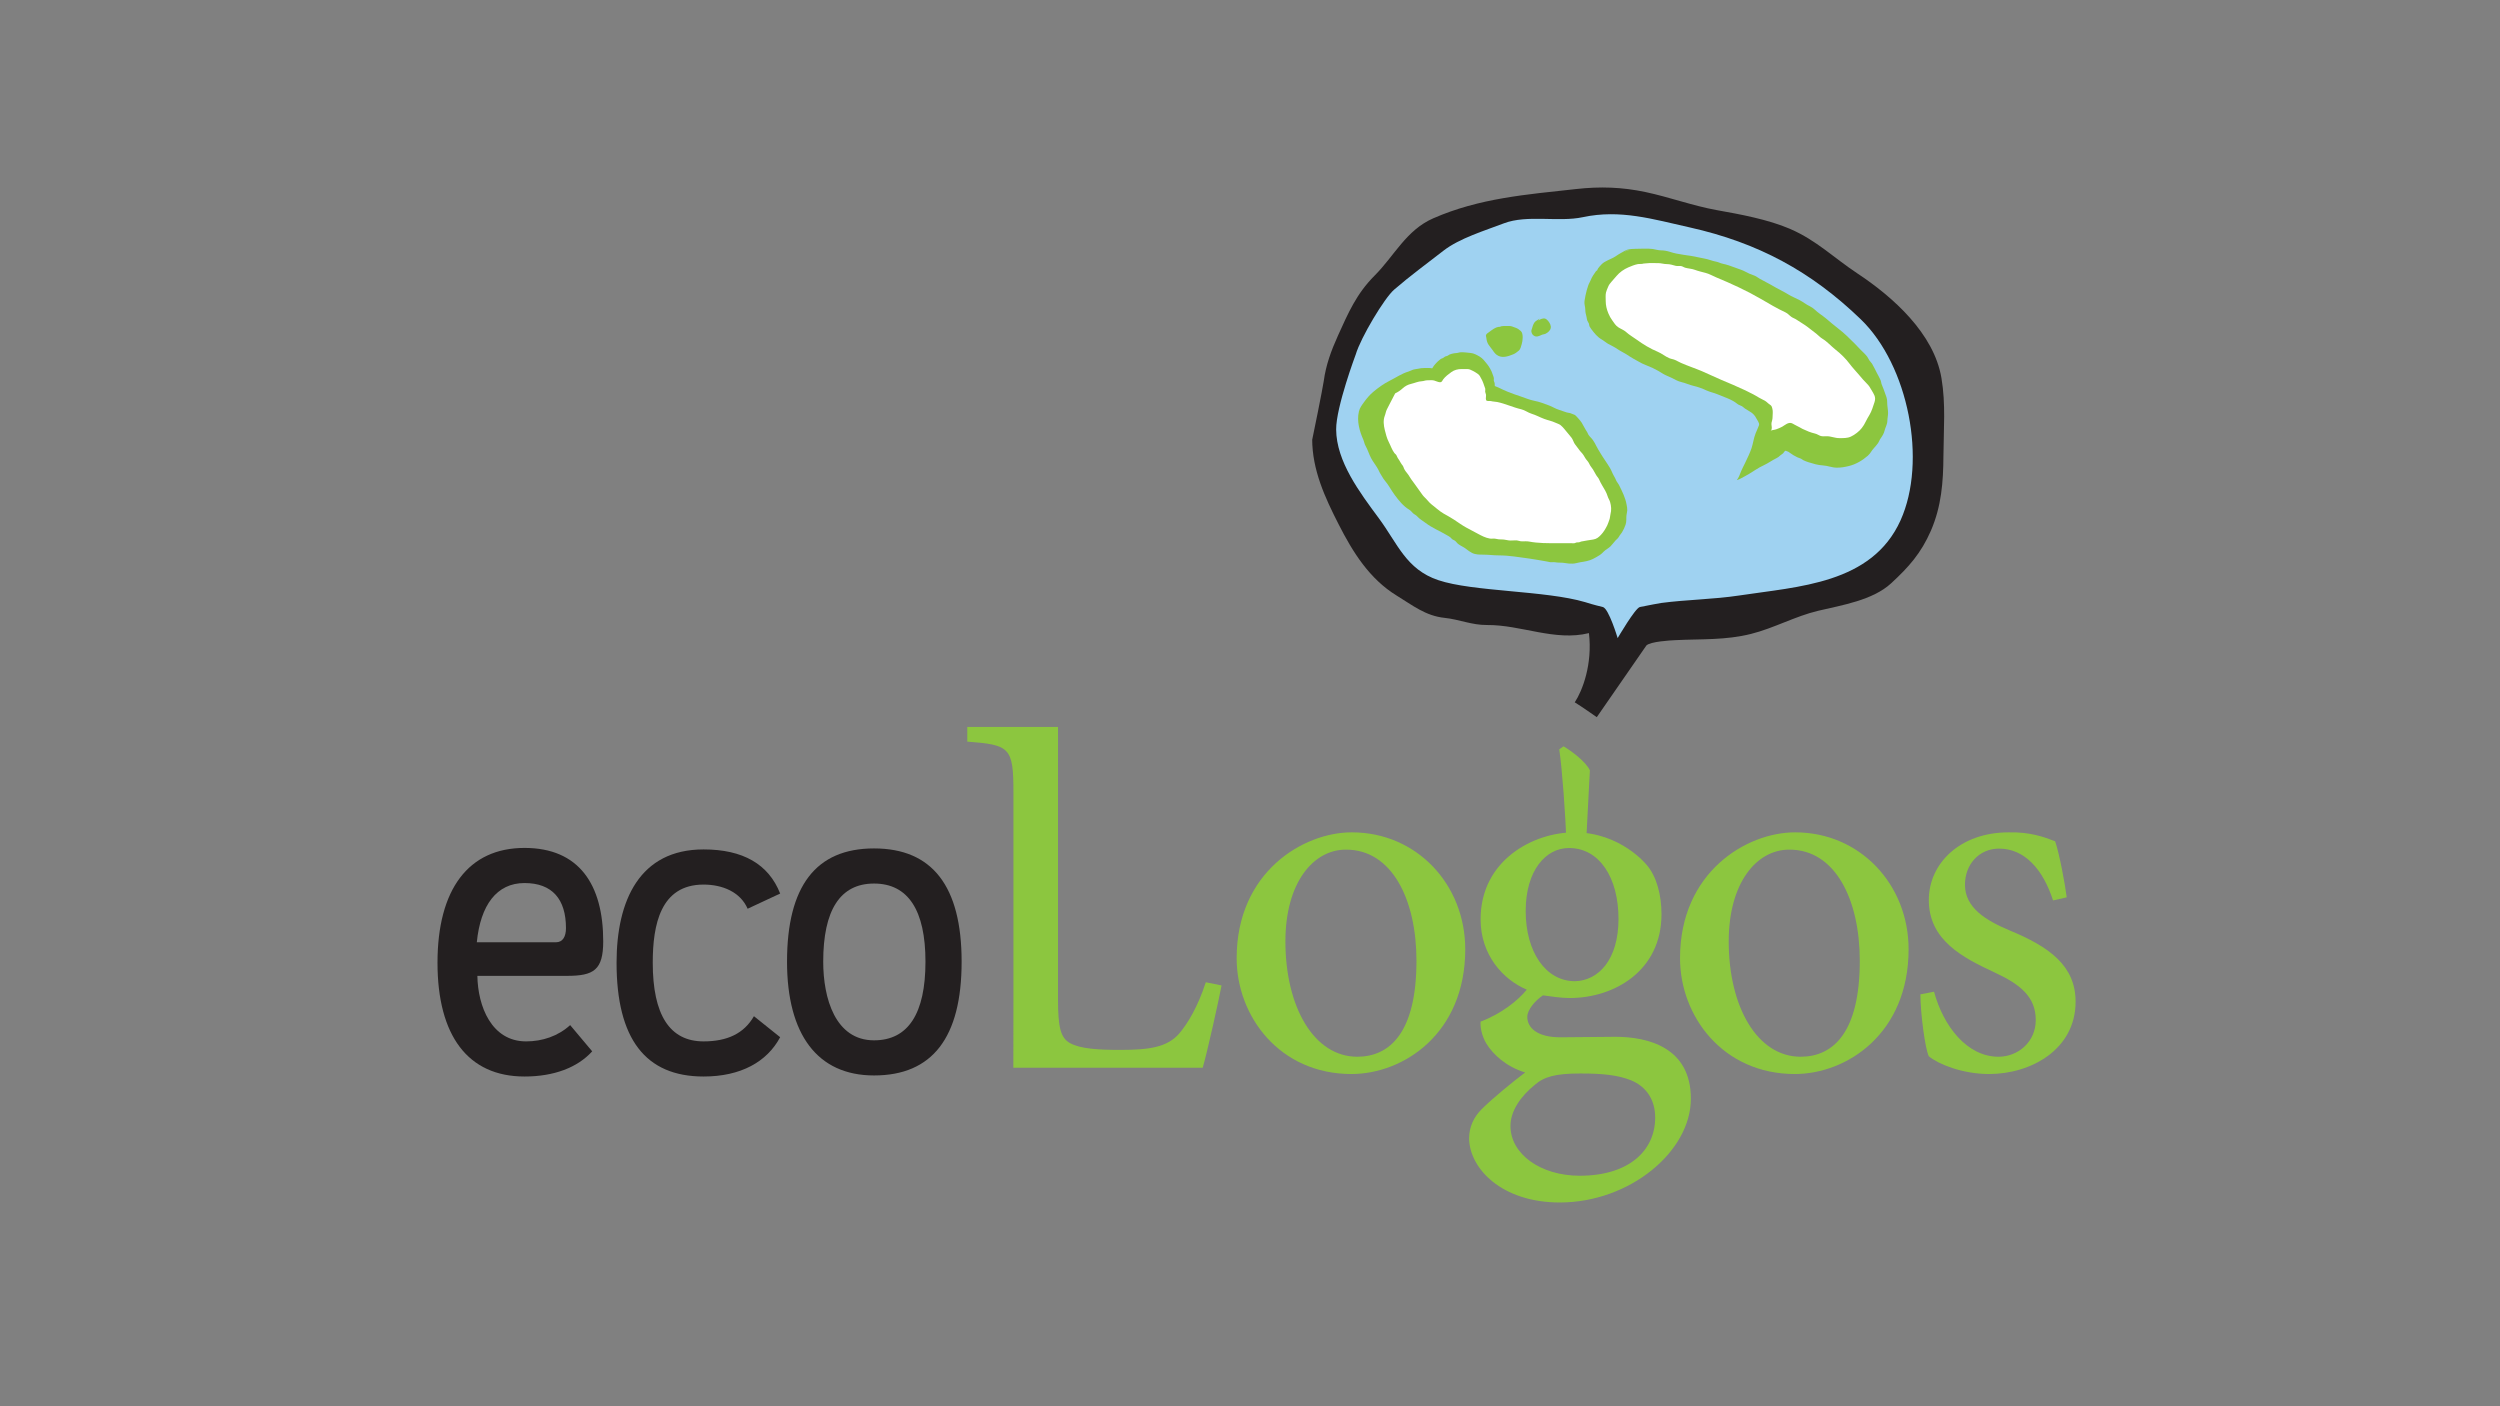 <?xml version="1.0" encoding="UTF-8"?>
<svg width="160px" height="90px" viewBox="0 0 160 90" version="1.1" xmlns="http://www.w3.org/2000/svg" xmlns:xlink="http://www.w3.org/1999/xlink">
    <rect x="0" y="0" width="160" height="90" fill="#808080" stroke="none"/>
    <!-- Generator: Sketch 49.3 (51167) - http://www.bohemiancoding.com/sketch -->
    <title>ecoLogos logo designed by Isral Duke</title>
    <desc>Created with Sketch.</desc>
    <defs></defs>
    <g id="ecoLogos-logo-designed-by-Isral-Duke" stroke="none" stroke-width="1" fill="none" fill-rule="evenodd">
        <g id="Page-1" transform="translate(28, 12)">
            <path d="M55.98,16.149 C55.99,16.145 56.674,12.747 56.72,12.389 C56.858,11.361 57.194,10.443 57.63,9.479 C58.288,8.029 58.806,6.809 59.976,5.637 C61.236,4.377 61.994,2.731 63.726,1.973 C66.684,0.677 69.702,0.449 72.866,0.099 C74.402,-0.073 75.806,-0.029 77.32,0.293 C78.84,0.615 80.342,1.171 81.86,1.445 C83.374,1.715 85.162,2.043 86.576,2.655 C88.256,3.381 89.378,4.511 90.864,5.493 C93.152,7.005 95.776,9.345 96.254,12.201 C96.534,13.869 96.392,15.465 96.38,17.163 C96.37,18.845 96.254,20.403 95.576,21.969 C94.952,23.397 94.164,24.291 93.026,25.337 C91.852,26.417 89.868,26.735 88.36,27.091 C86.894,27.439 85.526,28.205 84.062,28.571 C82.428,28.981 80.892,28.887 79.24,28.969 C78.874,28.985 77.628,29.059 77.37,29.309 L74.194,33.899 C74.194,33.899 73.15,33.167 72.784,32.949 C73.276,32.209 73.928,30.509 73.692,28.519 C71.518,29.059 69.346,27.981 67.162,28.001 C66.204,28.009 65.37,27.639 64.466,27.545 C63.24,27.421 62.408,26.741 61.392,26.121 C59.642,25.049 58.578,23.335 57.674,21.559 C56.798,19.843 55.98,18.077 55.98,16.091" id="Fill-1" fill="#231F20"></path>
            <path d="M58.768,10.683 C59.092,9.593 60.6,7.081 61.218,6.543 C62.264,5.637 63.294,4.893 64.378,4.047 C65.4,3.251 67.018,2.763 68.248,2.293 C69.736,1.723 71.748,2.233 73.302,1.899 C75.694,1.387 77.776,2.025 80.138,2.553 C84.514,3.533 87.904,5.363 91.09,8.435 C94.142,11.383 95.348,17.511 93.632,21.309 C91.794,25.371 87.096,25.535 83.298,26.113 C81.658,26.361 79.968,26.373 78.326,26.589 C78.326,26.589 77.446,26.741 76.952,26.849 C76.652,26.915 75.53,28.839 75.53,28.839 C75.53,28.839 74.96,26.939 74.582,26.849 C73.962,26.701 73.644,26.597 73.45,26.537 C70.93,25.789 66.258,25.875 64.048,25.129 C61.986,24.437 61.44,22.779 60.244,21.167 C59.02,19.513 57.528,17.535 57.514,15.489 C57.502,14.063 58.768,10.683 58.768,10.683" id="Fill-2" fill="#9FD2F1"></path>
            <path d="M76.106,20.317 C76.026,19.851 75.816,19.439 75.606,19.021 C75.554,18.921 75.478,18.853 75.434,18.747 C75.384,18.637 75.356,18.563 75.29,18.459 C75.19,18.293 75.132,18.099 75.026,17.931 C74.832,17.607 74.608,17.309 74.416,16.983 C74.332,16.841 74.232,16.687 74.162,16.541 C74.098,16.401 74.026,16.287 73.938,16.155 C73.856,16.035 73.734,15.943 73.658,15.821 C73.632,15.779 73.614,15.725 73.59,15.679 C73.55,15.611 73.51,15.551 73.47,15.483 C73.386,15.347 73.318,15.195 73.228,15.051 C73.132,14.899 72.844,14.587 72.796,14.559 C72.762,14.539 72.55,14.457 72.496,14.441 C72.424,14.421 72.346,14.415 72.272,14.397 C72.104,14.351 71.946,14.277 71.778,14.229 C71.562,14.165 71.358,14.031 71.144,13.951 C70.83,13.831 70.526,13.715 70.194,13.651 C69.904,13.595 69.612,13.469 69.332,13.375 C69.062,13.285 68.794,13.193 68.528,13.087 C68.312,13.001 68.108,12.901 67.894,12.799 C67.824,12.765 67.746,12.735 67.668,12.707 C67.668,12.639 67.666,12.571 67.656,12.511 C67.646,12.459 67.612,12.421 67.604,12.367 C67.596,12.323 67.61,12.269 67.608,12.225 C67.602,12.121 67.55,12.033 67.522,11.937 C67.456,11.717 67.312,11.477 67.174,11.301 C67.028,11.123 66.898,10.939 66.694,10.819 C66.522,10.721 66.334,10.609 66.128,10.591 C65.916,10.571 65.716,10.539 65.492,10.545 C65.388,10.549 65.308,10.591 65.206,10.595 C65.108,10.599 65.014,10.617 64.92,10.641 C64.872,10.651 64.818,10.669 64.776,10.687 C64.724,10.711 64.684,10.753 64.63,10.775 C64.584,10.797 64.534,10.797 64.486,10.819 C64.434,10.843 64.396,10.897 64.344,10.919 C64.286,10.943 64.264,10.939 64.208,10.975 C64.182,10.993 64.134,11.035 64.104,11.059 C64.028,11.113 63.964,11.189 63.9,11.253 C63.806,11.345 63.73,11.457 63.662,11.575 C63.634,11.571 63.61,11.567 63.588,11.563 C63.444,11.541 63.298,11.553 63.154,11.553 C63.014,11.553 62.888,11.567 62.752,11.601 C62.662,11.619 62.568,11.625 62.482,11.647 C62.36,11.677 62.26,11.745 62.136,11.781 C61.712,11.905 61.334,12.171 60.94,12.367 C60.56,12.555 60.202,12.817 59.882,13.085 C59.67,13.263 59.478,13.489 59.316,13.711 C59.174,13.911 59.028,14.085 58.97,14.335 C58.826,14.945 59.006,15.593 59.26,16.157 C59.302,16.251 59.31,16.351 59.352,16.445 C59.396,16.547 59.454,16.641 59.498,16.741 C59.61,17.003 59.694,17.251 59.848,17.491 C59.97,17.685 60.118,17.871 60.22,18.075 C60.27,18.175 60.308,18.273 60.372,18.363 C60.454,18.481 60.518,18.631 60.614,18.737 C60.864,19.025 61.04,19.383 61.272,19.693 C61.524,20.033 61.818,20.399 62.186,20.617 C62.298,20.683 62.346,20.765 62.436,20.849 C62.522,20.929 62.622,20.957 62.702,21.049 C62.86,21.229 63.052,21.323 63.24,21.469 C63.658,21.787 64.146,21.981 64.596,22.249 C64.674,22.297 64.756,22.331 64.826,22.393 C64.876,22.437 64.908,22.491 64.964,22.527 C65.038,22.573 65.094,22.577 65.16,22.643 C65.228,22.707 65.258,22.767 65.338,22.825 C65.492,22.939 65.674,23.009 65.822,23.125 C65.944,23.223 66.072,23.317 66.212,23.389 C66.432,23.497 66.684,23.497 66.922,23.497 C67.264,23.497 67.588,23.545 67.93,23.545 C68.584,23.545 69.226,23.663 69.868,23.747 C70.236,23.795 70.598,23.871 70.96,23.929 C71.046,23.939 71.128,23.969 71.212,23.979 C71.318,23.991 71.422,23.967 71.528,23.985 C71.742,24.025 71.954,23.993 72.164,24.035 C72.33,24.067 72.48,24.077 72.654,24.073 C72.82,24.067 72.968,24.013 73.132,23.985 C73.408,23.943 73.694,23.899 73.944,23.775 C74.09,23.705 74.234,23.615 74.37,23.533 C74.518,23.445 74.618,23.303 74.754,23.203 C74.864,23.123 74.978,23.057 75.078,22.959 C75.194,22.843 75.286,22.703 75.398,22.585 C75.482,22.497 75.542,22.467 75.606,22.357 C75.662,22.249 75.744,22.171 75.808,22.069 C75.9,21.923 75.98,21.741 76.036,21.581 C76.11,21.373 76.07,21.179 76.094,20.969 C76.106,20.863 76.14,20.773 76.144,20.665 C76.15,20.539 76.126,20.439 76.106,20.317" id="Fill-3" fill="#8CC63F"></path>
            <path d="M67.27,10.067 C67.342,10.177 67.444,10.287 67.522,10.401 C67.628,10.559 67.718,10.687 67.894,10.773 C68.196,10.925 68.546,10.795 68.844,10.677 C68.978,10.623 69.078,10.541 69.19,10.451 C69.32,10.347 69.344,10.165 69.392,10.017 C69.456,9.815 69.506,9.347 69.336,9.189 C69.238,9.101 69.118,9.013 68.994,8.975 C68.864,8.935 68.746,8.863 68.61,8.865 C68.484,8.869 68.358,8.867 68.23,8.865 C68.128,8.865 68.058,8.883 67.994,8.915 C67.724,8.909 67.46,9.137 67.258,9.285 C67.2,9.325 67.14,9.361 67.11,9.431 C67.082,9.503 67.12,9.533 67.126,9.623 C67.144,9.789 67.178,9.929 67.27,10.067" id="Fill-4" fill="#8CC63F"></path>
            <path d="M70.158,9.477 C70.33,9.601 70.504,9.505 70.676,9.429 C70.756,9.393 70.834,9.399 70.918,9.359 C70.988,9.325 71.062,9.271 71.12,9.215 C71.26,9.079 71.286,8.925 71.216,8.759 C71.156,8.621 71.024,8.427 70.868,8.385 C70.78,8.359 70.566,8.419 70.456,8.513 L70.53,8.387 C70.434,8.483 70.292,8.517 70.206,8.637 C70.122,8.755 70.076,8.913 70.04,9.047 C70.022,9.123 69.99,9.155 70.014,9.249 C70.038,9.349 70.074,9.417 70.158,9.477" id="Fill-5" fill="#8CC63F"></path>
            <path d="M75.808,4.117 C75.92,4.107 76.03,4.013 76.142,3.983 C76.314,3.939 76.484,3.923 76.66,3.925 C77.03,3.927 77.42,3.887 77.784,3.937 C77.96,3.961 78.122,4.023 78.304,4.023 C78.484,4.023 78.692,4.059 78.864,4.115 C79.442,4.311 80.072,4.321 80.664,4.463 C80.92,4.525 81.208,4.555 81.456,4.645 C81.594,4.691 81.708,4.723 81.854,4.751 C81.988,4.779 82.104,4.847 82.236,4.875 C82.51,4.933 82.778,5.023 83.038,5.125 C83.172,5.177 83.304,5.223 83.438,5.269 C83.618,5.329 83.776,5.437 83.95,5.511 C84.07,5.561 84.194,5.599 84.312,5.651 C84.43,5.703 84.52,5.785 84.632,5.845 C84.86,5.967 85.09,6.091 85.318,6.215 C85.556,6.347 85.792,6.493 86.038,6.611 C86.308,6.745 86.548,6.921 86.828,7.041 C87.06,7.143 87.308,7.271 87.514,7.417 C87.714,7.561 87.952,7.633 88.136,7.809 C88.354,8.023 88.62,8.179 88.856,8.375 C89.126,8.601 89.394,8.837 89.674,9.049 C90.044,9.331 90.362,9.653 90.694,9.983 C90.816,10.109 90.942,10.237 91.06,10.365 C91.202,10.515 91.368,10.655 91.496,10.819 C91.554,10.893 91.582,10.983 91.636,11.061 C91.694,11.151 91.778,11.215 91.83,11.311 C91.932,11.491 92.026,11.679 92.116,11.861 C92.194,12.017 92.29,12.171 92.358,12.331 C92.392,12.413 92.388,12.475 92.414,12.561 C92.444,12.671 92.51,12.785 92.546,12.895 C92.61,13.065 92.67,13.239 92.73,13.411 C92.788,13.587 92.776,13.721 92.786,13.903 C92.798,14.083 92.836,14.247 92.836,14.431 C92.836,14.609 92.792,14.769 92.79,14.945 C92.784,15.169 92.658,15.357 92.61,15.571 C92.582,15.669 92.558,15.731 92.512,15.821 C92.454,15.937 92.382,16.013 92.32,16.119 C92.264,16.213 92.24,16.307 92.166,16.399 C92.086,16.493 92.014,16.597 91.926,16.685 C91.778,16.837 91.71,17.019 91.542,17.165 C91.202,17.463 90.778,17.717 90.33,17.825 C90.076,17.889 89.83,17.931 89.564,17.931 C89.252,17.933 88.974,17.803 88.666,17.787 C88.342,17.769 88.058,17.679 87.75,17.585 C87.642,17.551 87.518,17.505 87.418,17.455 C87.362,17.425 87.308,17.391 87.262,17.355 C87.18,17.315 87.096,17.303 87.018,17.261 C86.856,17.179 86.682,17.083 86.54,16.973 C86.482,16.925 86.436,16.895 86.36,16.877 C86.33,16.869 86.306,16.859 86.276,16.845 C86.21,16.861 86.162,16.969 86.118,17.013 C86.062,17.069 85.988,17.097 85.928,17.153 C85.846,17.229 85.808,17.269 85.702,17.319 C85.412,17.459 85.158,17.651 84.864,17.785 C84.528,17.935 84.218,18.167 83.902,18.353 C83.756,18.439 83.598,18.525 83.444,18.605 C83.36,18.653 83.248,18.701 83.152,18.729 C83.284,18.577 83.36,18.325 83.44,18.139 C83.506,17.973 83.6,17.817 83.674,17.655 C83.82,17.339 83.986,17.019 84.098,16.687 C84.198,16.379 84.238,16.037 84.358,15.737 C84.41,15.603 84.476,15.475 84.526,15.339 C84.54,15.307 84.572,15.235 84.58,15.205 C84.61,15.057 84.462,14.897 84.402,14.771 C84.312,14.583 84.178,14.453 84.002,14.347 C83.89,14.279 83.78,14.217 83.674,14.145 C83.61,14.101 83.552,14.033 83.482,13.995 C83.376,13.937 83.282,13.925 83.184,13.845 C82.828,13.551 82.334,13.413 81.912,13.231 C81.686,13.135 81.448,13.095 81.228,12.993 C80.95,12.863 80.674,12.761 80.376,12.693 C80.112,12.633 79.872,12.511 79.608,12.453 C79.382,12.403 79.178,12.277 78.974,12.177 C78.804,12.093 78.606,12.025 78.446,11.929 C78.228,11.791 78.014,11.665 77.776,11.553 C77.556,11.447 77.32,11.373 77.1,11.265 C76.922,11.175 76.75,11.071 76.574,10.977 C76.412,10.891 76.264,10.787 76.11,10.689 C75.92,10.565 75.706,10.473 75.52,10.343 C75.334,10.213 75.14,10.123 74.942,10.017 C74.788,9.937 74.664,9.815 74.514,9.729 C74.232,9.571 74.026,9.311 73.84,9.059 C73.808,9.017 73.768,8.961 73.744,8.915 C73.704,8.841 73.714,8.787 73.69,8.709 C73.666,8.641 73.612,8.587 73.588,8.521 C73.558,8.449 73.558,8.377 73.542,8.303 C73.502,8.125 73.458,7.997 73.458,7.809 C73.458,7.627 73.38,7.455 73.408,7.271 C73.44,7.037 73.492,6.793 73.554,6.565 C73.582,6.463 73.614,6.365 73.648,6.265 C73.688,6.145 73.758,6.049 73.804,5.929 C73.88,5.731 74.014,5.533 74.14,5.361 C74.162,5.337 74.188,5.317 74.216,5.307 C74.24,5.265 74.244,5.225 74.274,5.183 C74.324,5.107 74.412,5.015 74.478,4.941 C74.714,4.683 75.092,4.603 75.378,4.417 C75.65,4.239 75.948,4.019 76.286,4.023" id="Fill-6" fill="#8CC63F"></path>
            <path d="M61.29,13.177 C61.468,13.091 61.618,12.993 61.764,12.859 C61.94,12.701 62.1,12.617 62.322,12.565 C62.556,12.509 62.76,12.409 62.992,12.399 C63.12,12.393 63.218,12.337 63.354,12.339 C63.494,12.341 63.644,12.317 63.778,12.351 C63.892,12.379 64.028,12.455 64.144,12.463 C64.286,12.473 64.3,12.371 64.368,12.275 C64.5,12.095 64.704,11.947 64.886,11.815 C65.068,11.679 65.306,11.617 65.536,11.619 C65.658,11.619 65.778,11.617 65.902,11.619 C66.06,11.621 66.126,11.675 66.264,11.737 C66.376,11.795 66.46,11.845 66.566,11.919 C66.696,12.009 66.72,12.087 66.794,12.221 C66.854,12.321 66.888,12.405 66.932,12.519 C66.954,12.579 66.972,12.639 66.994,12.699 C67.012,12.749 67.042,12.823 67.056,12.875 C67.068,12.927 67.05,13.001 67.05,13.057 C67.056,13.135 67.082,13.165 67.1,13.237 C67.126,13.343 67.068,13.507 67.11,13.601 C67.156,13.705 67.312,13.643 67.418,13.669 C67.554,13.705 67.688,13.703 67.826,13.729 C68.344,13.835 68.838,14.075 69.358,14.193 C69.592,14.247 69.796,14.413 70.026,14.481 C70.302,14.563 70.556,14.709 70.828,14.809 C71.066,14.899 71.322,14.945 71.538,15.049 C71.642,15.097 71.772,15.135 71.86,15.197 C71.946,15.261 72.034,15.359 72.104,15.439 C72.264,15.627 72.424,15.819 72.572,16.007 C72.658,16.117 72.686,16.235 72.75,16.355 C72.838,16.503 72.958,16.625 73.054,16.771 C73.142,16.905 73.264,16.997 73.346,17.131 C73.424,17.265 73.484,17.375 73.592,17.495 C73.666,17.579 73.69,17.637 73.738,17.731 C73.792,17.845 73.884,17.939 73.95,18.045 C74.022,18.159 74.09,18.279 74.148,18.393 C74.204,18.499 74.294,18.567 74.346,18.691 C74.452,18.945 74.608,19.169 74.738,19.407 C74.804,19.527 74.85,19.641 74.892,19.771 C74.928,19.893 75.012,20.009 75.046,20.129 C75.122,20.395 75.14,20.643 75.07,20.909 C75.038,21.033 75.046,21.143 74.998,21.267 C74.948,21.389 74.922,21.509 74.862,21.627 C74.746,21.853 74.634,22.047 74.464,22.227 C74.324,22.375 74.184,22.497 73.966,22.529 C73.706,22.569 73.448,22.607 73.192,22.659 C73.15,22.667 73.114,22.701 73.058,22.707 C72.998,22.715 72.946,22.707 72.888,22.719 C72.85,22.729 72.812,22.759 72.756,22.767 C72.698,22.775 72.628,22.767 72.572,22.765 C72.264,22.765 71.954,22.765 71.646,22.765 C71.038,22.765 70.446,22.771 69.858,22.659 C69.716,22.633 69.562,22.645 69.42,22.647 C69.278,22.649 69.178,22.593 69.04,22.583 C68.886,22.575 68.72,22.607 68.566,22.587 C68.412,22.569 68.29,22.525 68.132,22.525 C67.972,22.527 67.864,22.517 67.718,22.481 C67.6,22.449 67.478,22.491 67.356,22.469 C67.068,22.421 66.818,22.287 66.566,22.151 C66.326,22.019 66.08,21.895 65.842,21.765 C65.568,21.615 65.31,21.423 65.052,21.255 C64.842,21.117 64.61,20.993 64.386,20.865 C64.092,20.693 63.864,20.465 63.596,20.263 C63.478,20.173 63.404,20.057 63.294,19.949 C63.174,19.833 63.068,19.725 62.978,19.589 C62.838,19.387 62.69,19.189 62.552,18.993 C62.478,18.883 62.398,18.775 62.322,18.679 C62.232,18.563 62.178,18.429 62.08,18.315 C61.994,18.215 61.904,18.093 61.85,17.971 C61.818,17.899 61.826,17.871 61.778,17.805 C61.736,17.739 61.68,17.693 61.642,17.611 C61.588,17.503 61.524,17.415 61.458,17.315 C61.42,17.259 61.404,17.189 61.368,17.131 C61.332,17.069 61.282,17.049 61.244,16.999 C61.082,16.783 61.006,16.529 60.884,16.295 C60.752,16.039 60.694,15.779 60.626,15.515 C60.556,15.227 60.514,14.903 60.624,14.615 C60.682,14.471 60.69,14.335 60.764,14.195 C60.826,14.075 60.888,13.955 60.946,13.839 C61.044,13.645 61.29,13.177 61.29,13.177" id="Fill-7" fill="#FFFFFF"></path>
            <path d="M77.192,4.867 C77.064,4.911 76.938,4.881 76.81,4.905 C76.62,4.941 76.39,5.035 76.214,5.111 C75.922,5.237 75.662,5.421 75.46,5.659 C75.356,5.781 75.25,5.893 75.148,6.017 C75.034,6.153 74.976,6.211 74.912,6.375 C74.864,6.487 74.81,6.609 74.782,6.727 C74.744,6.899 74.768,7.093 74.766,7.269 C74.766,7.543 74.828,7.797 74.934,8.053 C75,8.219 75.088,8.371 75.194,8.517 C75.298,8.665 75.4,8.833 75.56,8.939 C75.728,9.055 75.914,9.107 76.072,9.251 C76.28,9.439 76.512,9.569 76.74,9.733 C77.166,10.041 77.602,10.309 78.094,10.513 C78.36,10.623 78.572,10.815 78.838,10.925 C78.956,10.975 79.086,10.985 79.206,11.039 C79.336,11.093 79.452,11.169 79.582,11.225 C80.026,11.421 80.494,11.573 80.94,11.763 C81.36,11.943 81.772,12.145 82.186,12.321 C82.672,12.527 83.172,12.731 83.648,12.959 C83.966,13.111 84.282,13.267 84.584,13.453 C84.702,13.527 84.836,13.577 84.954,13.647 C85.07,13.715 85.152,13.817 85.262,13.889 C85.39,13.973 85.394,14.019 85.434,14.169 C85.478,14.333 85.444,14.527 85.444,14.695 C85.444,14.843 85.404,14.931 85.376,15.065 C85.354,15.195 85.424,15.363 85.38,15.485 C85.366,15.527 85.352,15.557 85.308,15.575 C85.412,15.511 85.57,15.519 85.69,15.471 C85.81,15.423 85.952,15.375 86.062,15.309 C86.232,15.209 86.452,15.005 86.668,15.083 C86.766,15.119 86.886,15.209 86.99,15.251 C87.116,15.303 87.234,15.387 87.36,15.449 C87.634,15.579 87.874,15.681 88.166,15.749 C88.296,15.779 88.41,15.867 88.534,15.905 C88.648,15.937 88.79,15.919 88.908,15.919 C89.18,15.915 89.44,16.043 89.712,16.039 C89.964,16.039 90.224,16.051 90.456,15.943 C90.708,15.827 90.994,15.603 91.154,15.395 C91.256,15.267 91.338,15.125 91.408,14.979 C91.48,14.829 91.556,14.703 91.64,14.563 C91.79,14.315 91.878,14.009 91.97,13.733 C92.076,13.395 91.932,13.239 91.772,12.957 C91.676,12.785 91.61,12.677 91.464,12.535 C91.302,12.381 91.176,12.223 91.032,12.055 C90.814,11.791 90.574,11.551 90.37,11.277 C90.132,10.959 89.802,10.631 89.478,10.381 C89.188,10.153 88.948,9.865 88.626,9.673 C88.482,9.587 88.38,9.463 88.246,9.359 C88.064,9.221 87.882,9.083 87.702,8.939 C87.472,8.759 87.222,8.629 86.978,8.459 C86.872,8.385 86.754,8.355 86.652,8.283 C86.514,8.189 86.434,8.069 86.272,7.993 C85.724,7.739 85.2,7.425 84.682,7.123 C83.776,6.595 82.79,6.147 81.836,5.751 C81.614,5.659 81.394,5.525 81.154,5.465 C80.93,5.405 80.694,5.353 80.476,5.271 C80.274,5.193 80.058,5.193 79.856,5.135 C79.74,5.101 79.678,5.031 79.548,5.023 C79.444,5.019 79.344,5.037 79.238,5.011 C79.046,4.963 78.886,4.901 78.684,4.903 C78.482,4.903 78.316,4.839 78.122,4.839 C77.938,4.843 77.754,4.839 77.566,4.837 L77.192,4.867 Z" id="Fill-8" fill="#FFFFFF"></path>
            <path d="M5.568,44.515 C3.79,44.515 2.75,45.925 2.516,48.305 L7.586,48.305 C8.018,48.305 8.222,47.937 8.222,47.401 C8.222,45.555 7.35,44.515 5.568,44.515 M8.288,50.455 L2.552,50.455 C2.582,52.401 3.454,54.649 5.67,54.649 C6.712,54.649 7.716,54.313 8.49,53.607 L9.9,55.285 C8.96,56.325 7.448,56.897 5.568,56.897 C1.946,56.897 0,54.279 0,49.615 C0,44.917 1.982,42.267 5.568,42.267 C9.06,42.267 10.606,44.613 10.606,48.241 C10.606,50.085 9.998,50.455 8.288,50.455" id="Fill-9" fill="#231F20"></path>
            <path d="M21.93,54.381 C21.092,55.955 19.412,56.897 17.028,56.897 C13.306,56.897 11.46,54.479 11.46,49.615 C11.46,45.621 12.94,42.363 17.028,42.363 C19.546,42.363 21.19,43.305 21.93,45.187 L19.848,46.159 C19.382,45.085 18.236,44.613 17.028,44.613 C14.278,44.613 13.776,47.167 13.776,49.615 C13.776,52.937 14.85,54.649 17.028,54.649 C18.544,54.649 19.616,54.145 20.252,53.037 L21.93,54.381 Z" id="Fill-10" fill="#231F20"></path>
            <path d="M27.938,44.547 C25.76,44.547 24.686,46.259 24.686,49.547 C24.686,51.895 25.458,54.581 27.938,54.581 C30.122,54.581 31.23,52.871 31.23,49.547 C31.23,46.259 30.122,44.547 27.938,44.547 M27.938,56.829 C24.318,56.829 22.37,54.211 22.37,49.547 C22.37,44.717 24.214,42.299 27.938,42.299 C31.664,42.299 33.544,44.717 33.544,49.547 C33.544,54.413 31.664,56.829 27.938,56.829" id="Fill-11" fill="#231F20"></path>
            <path d="M50.18,51.069 C49.982,52.107 49.276,55.295 48.972,56.337 L36.854,56.337 C36.854,56.337 36.86,54.959 36.86,52.107 L36.86,38.685 C36.86,35.833 36.624,35.669 33.906,35.463 L33.906,34.525 L39.714,34.525 C39.714,34.525 39.712,35.833 39.712,38.685 L39.712,51.939 C39.712,53.755 39.878,54.425 40.482,54.759 C41.154,55.129 42.296,55.193 43.704,55.193 C45.552,55.193 46.692,55.027 47.462,54.155 C48.034,53.483 48.668,52.409 49.172,50.865 L50.18,51.069 Z" id="Fill-12" fill="#8CC63F"></path>
            <path d="M58.124,42.377 C56.076,42.377 54.266,44.457 54.266,48.249 C54.266,52.477 56.11,55.631 58.862,55.631 C60.942,55.631 62.654,54.089 62.654,49.489 C62.654,45.565 61.08,42.377 58.158,42.377 L58.124,42.377 Z M58.528,41.271 C62.654,41.271 65.776,44.593 65.776,48.753 C65.776,54.155 61.814,56.737 58.492,56.737 C53.898,56.737 51.146,53.045 51.146,49.325 C51.146,43.785 55.44,41.271 58.492,41.271 L58.528,41.271 Z" id="Fill-13" fill="#8CC63F"></path>
            <path d="M72.394,42.275 C70.952,42.275 69.644,43.685 69.644,46.303 C69.644,48.921 70.92,50.797 72.798,50.797 C74.274,50.765 75.584,49.455 75.584,46.805 C75.584,44.153 74.346,42.275 72.43,42.275 L72.394,42.275 Z M73.134,56.703 C71.558,56.703 70.818,56.907 70.214,57.441 C69.342,58.149 68.67,59.087 68.67,60.061 C68.67,61.875 70.618,63.247 73.098,63.247 C76.29,63.247 77.932,61.605 77.932,59.523 C77.932,58.383 77.362,57.543 76.39,57.141 C75.552,56.805 74.58,56.703 73.168,56.703 L73.134,56.703 Z M77.39,43.357 C78.028,44.095 78.336,45.295 78.336,46.507 C78.336,50.129 75.316,51.873 72.464,51.873 C71.894,51.873 71.286,51.773 70.75,51.703 C70.28,52.009 69.746,52.611 69.746,53.081 C69.746,53.755 70.35,54.387 71.858,54.387 C73.066,54.387 74.274,54.355 75.382,54.355 C77.462,54.355 80.216,55.027 80.216,58.315 C80.216,61.703 76.29,64.959 71.826,64.959 C68.1,64.959 66.052,62.777 66.022,60.867 C66.022,60.129 66.32,59.491 66.826,58.989 C67.496,58.315 68.808,57.243 69.61,56.639 C68.402,56.269 67.564,55.497 67.128,54.791 C66.826,54.287 66.726,53.719 66.758,53.383 C68.1,52.879 69.174,52.009 69.714,51.337 C68.198,50.699 66.758,49.121 66.758,46.839 C66.758,43.015 70.182,41.271 72.734,41.271 L72.768,41.271 C75.73,41.271 77.39,43.357 77.39,43.357 Z" id="Fill-14" fill="#8CC63F"></path>
            <path d="M86.5,42.377 C84.452,42.377 82.638,44.457 82.638,48.249 C82.638,52.477 84.486,55.631 87.238,55.631 C89.318,55.631 91.026,54.089 91.026,49.489 C91.026,45.565 89.452,42.377 86.532,42.377 L86.5,42.377 Z M86.902,41.271 C91.026,41.271 94.15,44.593 94.15,48.753 C94.15,54.155 90.192,56.737 86.868,56.737 C82.274,56.737 79.522,53.045 79.522,49.325 C79.522,43.785 83.814,41.271 86.868,41.271 L86.902,41.271 Z" id="Fill-15" fill="#8CC63F"></path>
            <path d="M103.396,45.629 C102.758,43.651 101.584,42.311 99.942,42.311 C98.664,42.311 97.758,43.315 97.758,44.623 C97.758,46.103 99.1,46.907 100.61,47.545 C103.128,48.583 104.838,49.793 104.838,52.107 C104.838,55.163 101.986,56.737 99.302,56.737 C97.59,56.737 96.046,56.103 95.444,55.601 C95.208,55.129 94.906,52.847 94.906,51.639 L95.778,51.469 C96.38,53.685 97.892,55.631 99.904,55.631 C101.148,55.631 102.288,54.691 102.288,53.283 C102.288,51.805 101.314,51.001 99.636,50.229 C97.624,49.287 95.444,48.183 95.444,45.601 C95.444,43.251 97.454,41.271 100.544,41.271 C101.92,41.235 102.826,41.571 103.528,41.841 C103.798,42.611 104.166,44.593 104.27,45.429 L103.396,45.629 Z" id="Fill-16" fill="#8CC63F"></path>
            <path d="M73.524,41.685 L73.752,37.299 C73.494,36.759 72.6,36.073 72.064,35.765 L71.792,35.959 C71.976,37.173 72.202,40.241 72.244,41.887 C71.836,42.601 74.1,41.199 73.524,41.685" id="Fill-17" fill="#8CC63F"></path>
        </g>
    </g>
</svg>